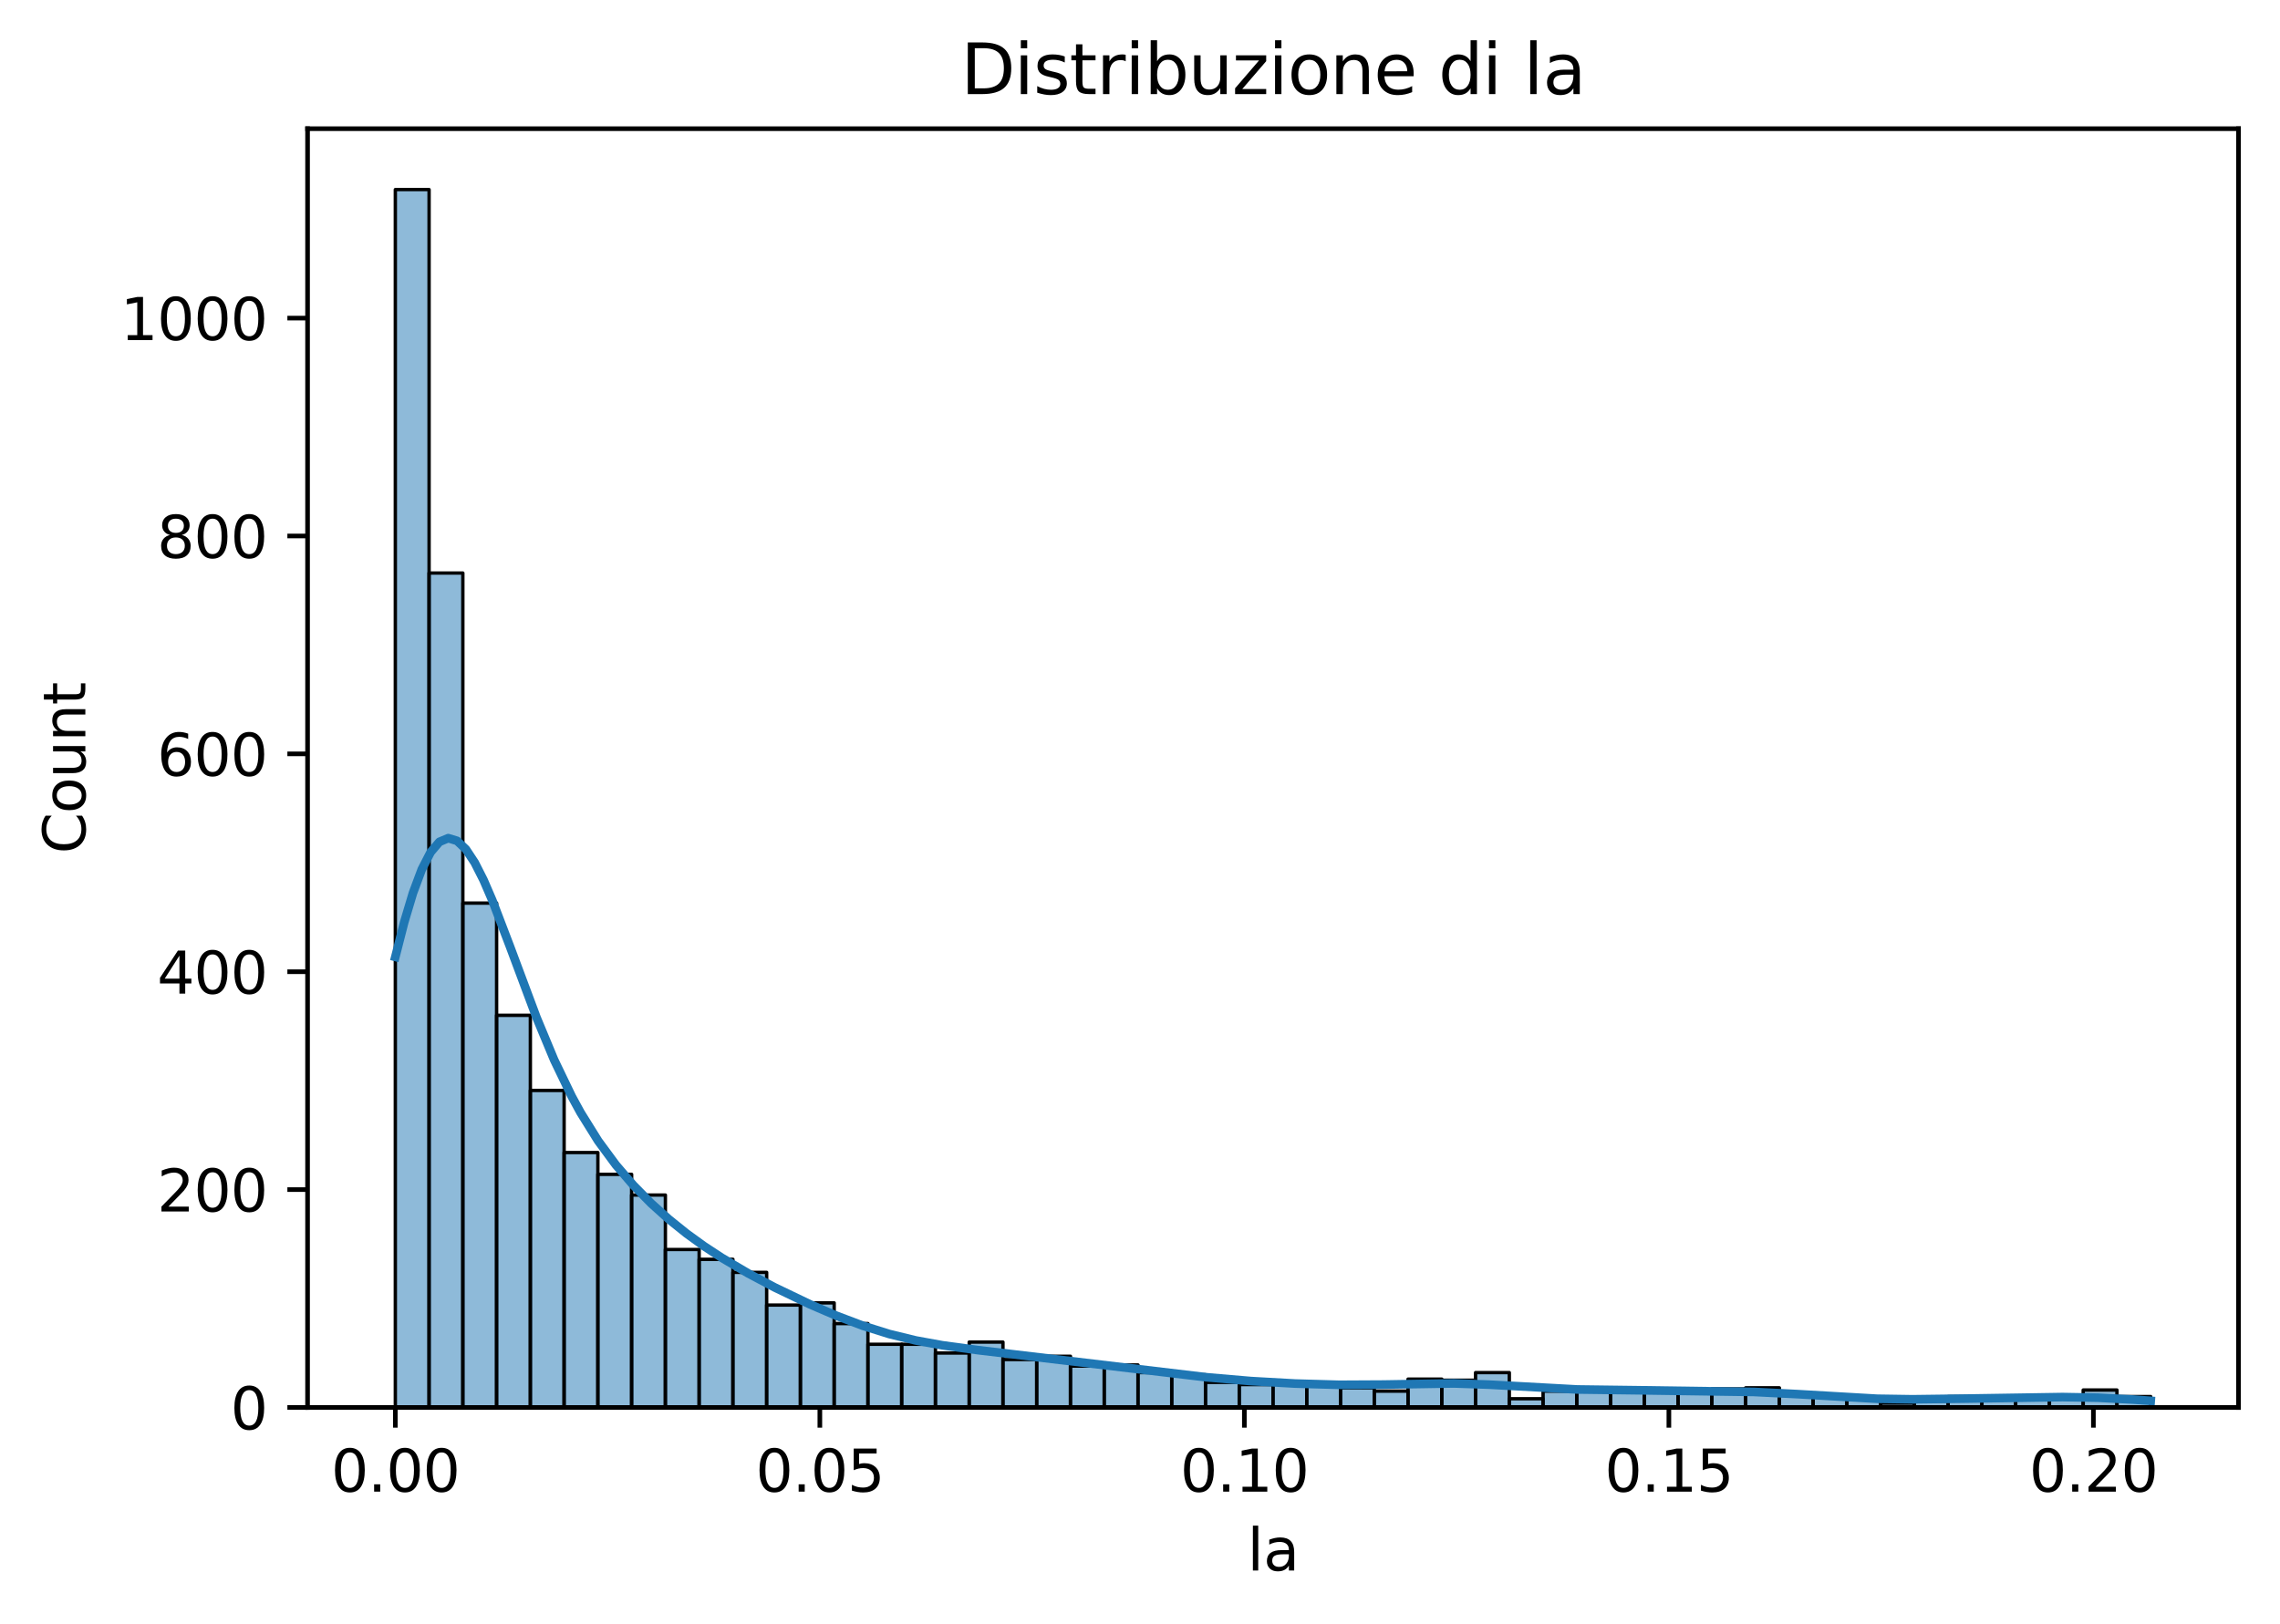 <?xml version="1.0" encoding="utf-8" standalone="no"?>
<!DOCTYPE svg PUBLIC "-//W3C//DTD SVG 1.1//EN"
  "http://www.w3.org/Graphics/SVG/1.1/DTD/svg11.dtd">
<svg xmlns:xlink="http://www.w3.org/1999/xlink" width="395.328pt" height="281.634pt" viewBox="0 0 395.328 281.634" xmlns="http://www.w3.org/2000/svg" version="1.1">
 <defs>
  <style type="text/css">*{stroke-linejoin: round; stroke-linecap: butt}</style>
 </defs>
 <g id="figure_1">
  <g id="patch_1">
   <path d="M 0 281.634 
L 395.328 281.634 
L 395.328 0 
L 0 0 
z
" style="fill: #ffffff"/>
  </g>
  <g id="axes_1">
   <g id="patch_2">
    <path d="M 53.328 244.078 
L 388.128 244.078 
L 388.128 22.318 
L 53.328 22.318 
z
" style="fill: #ffffff"/>
   </g>
   <g id="patch_3">
    <path d="M 68.546 244.078 
L 74.399 244.078 
L 74.399 32.878 
L 68.546 32.878 
z
" clip-path="url(#p2a07cf47b1)" style="fill: #1f77b4; fill-opacity: 0.5; stroke: #000000; stroke-width: 0.585; stroke-linejoin: miter"/>
   </g>
   <g id="patch_4">
    <path d="M 74.399 244.078 
L 80.253 244.078 
L 80.253 99.374 
L 74.399 99.374 
z
" clip-path="url(#p2a07cf47b1)" style="fill: #1f77b4; fill-opacity: 0.5; stroke: #000000; stroke-width: 0.585; stroke-linejoin: miter"/>
   </g>
   <g id="patch_5">
    <path d="M 80.253 244.078 
L 86.106 244.078 
L 86.106 156.613 
L 80.253 156.613 
z
" clip-path="url(#p2a07cf47b1)" style="fill: #1f77b4; fill-opacity: 0.5; stroke: #000000; stroke-width: 0.585; stroke-linejoin: miter"/>
   </g>
   <g id="patch_6">
    <path d="M 86.106 244.078 
L 91.959 244.078 
L 91.959 176.071 
L 86.106 176.071 
z
" clip-path="url(#p2a07cf47b1)" style="fill: #1f77b4; fill-opacity: 0.5; stroke: #000000; stroke-width: 0.585; stroke-linejoin: miter"/>
   </g>
   <g id="patch_7">
    <path d="M 91.959 244.078 
L 97.812 244.078 
L 97.812 189.106 
L 91.959 189.106 
z
" clip-path="url(#p2a07cf47b1)" style="fill: #1f77b4; fill-opacity: 0.5; stroke: #000000; stroke-width: 0.585; stroke-linejoin: miter"/>
   </g>
   <g id="patch_8">
    <path d="M 97.812 244.078 
L 103.665 244.078 
L 103.665 199.873 
L 97.812 199.873 
z
" clip-path="url(#p2a07cf47b1)" style="fill: #1f77b4; fill-opacity: 0.5; stroke: #000000; stroke-width: 0.585; stroke-linejoin: miter"/>
   </g>
   <g id="patch_9">
    <path d="M 103.665 244.078 
L 109.518 244.078 
L 109.518 203.652 
L 103.665 203.652 
z
" clip-path="url(#p2a07cf47b1)" style="fill: #1f77b4; fill-opacity: 0.5; stroke: #000000; stroke-width: 0.585; stroke-linejoin: miter"/>
   </g>
   <g id="patch_10">
    <path d="M 109.518 244.078 
L 115.371 244.078 
L 115.371 207.241 
L 109.518 207.241 
z
" clip-path="url(#p2a07cf47b1)" style="fill: #1f77b4; fill-opacity: 0.5; stroke: #000000; stroke-width: 0.585; stroke-linejoin: miter"/>
   </g>
   <g id="patch_11">
    <path d="M 115.371 244.078 
L 121.225 244.078 
L 121.225 216.686 
L 115.371 216.686 
z
" clip-path="url(#p2a07cf47b1)" style="fill: #1f77b4; fill-opacity: 0.5; stroke: #000000; stroke-width: 0.585; stroke-linejoin: miter"/>
   </g>
   <g id="patch_12">
    <path d="M 121.225 244.078 
L 127.078 244.078 
L 127.078 218.387 
L 121.225 218.387 
z
" clip-path="url(#p2a07cf47b1)" style="fill: #1f77b4; fill-opacity: 0.5; stroke: #000000; stroke-width: 0.585; stroke-linejoin: miter"/>
   </g>
   <g id="patch_13">
    <path d="M 127.078 244.078 
L 132.931 244.078 
L 132.931 220.653 
L 127.078 220.653 
z
" clip-path="url(#p2a07cf47b1)" style="fill: #1f77b4; fill-opacity: 0.5; stroke: #000000; stroke-width: 0.585; stroke-linejoin: miter"/>
   </g>
   <g id="patch_14">
    <path d="M 132.931 244.078 
L 138.784 244.078 
L 138.784 226.321 
L 132.931 226.321 
z
" clip-path="url(#p2a07cf47b1)" style="fill: #1f77b4; fill-opacity: 0.5; stroke: #000000; stroke-width: 0.585; stroke-linejoin: miter"/>
   </g>
   <g id="patch_15">
    <path d="M 138.784 244.078 
L 144.637 244.078 
L 144.637 225.943 
L 138.784 225.943 
z
" clip-path="url(#p2a07cf47b1)" style="fill: #1f77b4; fill-opacity: 0.5; stroke: #000000; stroke-width: 0.585; stroke-linejoin: miter"/>
   </g>
   <g id="patch_16">
    <path d="M 144.637 244.078 
L 150.49 244.078 
L 150.49 229.532 
L 144.637 229.532 
z
" clip-path="url(#p2a07cf47b1)" style="fill: #1f77b4; fill-opacity: 0.5; stroke: #000000; stroke-width: 0.585; stroke-linejoin: miter"/>
   </g>
   <g id="patch_17">
    <path d="M 150.49 244.078 
L 156.344 244.078 
L 156.344 233.121 
L 150.49 233.121 
z
" clip-path="url(#p2a07cf47b1)" style="fill: #1f77b4; fill-opacity: 0.5; stroke: #000000; stroke-width: 0.585; stroke-linejoin: miter"/>
   </g>
   <g id="patch_18">
    <path d="M 156.344 244.078 
L 162.197 244.078 
L 162.197 233.121 
L 156.344 233.121 
z
" clip-path="url(#p2a07cf47b1)" style="fill: #1f77b4; fill-opacity: 0.5; stroke: #000000; stroke-width: 0.585; stroke-linejoin: miter"/>
   </g>
   <g id="patch_19">
    <path d="M 162.197 244.078 
L 168.05 244.078 
L 168.05 234.633 
L 162.197 234.633 
z
" clip-path="url(#p2a07cf47b1)" style="fill: #1f77b4; fill-opacity: 0.5; stroke: #000000; stroke-width: 0.585; stroke-linejoin: miter"/>
   </g>
   <g id="patch_20">
    <path d="M 168.05 244.078 
L 173.903 244.078 
L 173.903 232.744 
L 168.05 232.744 
z
" clip-path="url(#p2a07cf47b1)" style="fill: #1f77b4; fill-opacity: 0.5; stroke: #000000; stroke-width: 0.585; stroke-linejoin: miter"/>
   </g>
   <g id="patch_21">
    <path d="M 173.903 244.078 
L 179.756 244.078 
L 179.756 235.766 
L 173.903 235.766 
z
" clip-path="url(#p2a07cf47b1)" style="fill: #1f77b4; fill-opacity: 0.5; stroke: #000000; stroke-width: 0.585; stroke-linejoin: miter"/>
   </g>
   <g id="patch_22">
    <path d="M 179.756 244.078 
L 185.609 244.078 
L 185.609 235.199 
L 179.756 235.199 
z
" clip-path="url(#p2a07cf47b1)" style="fill: #1f77b4; fill-opacity: 0.5; stroke: #000000; stroke-width: 0.585; stroke-linejoin: miter"/>
   </g>
   <g id="patch_23">
    <path d="M 185.609 244.078 
L 191.462 244.078 
L 191.462 236.9 
L 185.609 236.9 
z
" clip-path="url(#p2a07cf47b1)" style="fill: #1f77b4; fill-opacity: 0.5; stroke: #000000; stroke-width: 0.585; stroke-linejoin: miter"/>
   </g>
   <g id="patch_24">
    <path d="M 191.462 244.078 
L 197.316 244.078 
L 197.316 236.711 
L 191.462 236.711 
z
" clip-path="url(#p2a07cf47b1)" style="fill: #1f77b4; fill-opacity: 0.5; stroke: #000000; stroke-width: 0.585; stroke-linejoin: miter"/>
   </g>
   <g id="patch_25">
    <path d="M 197.316 244.078 
L 203.169 244.078 
L 203.169 238.033 
L 197.316 238.033 
z
" clip-path="url(#p2a07cf47b1)" style="fill: #1f77b4; fill-opacity: 0.5; stroke: #000000; stroke-width: 0.585; stroke-linejoin: miter"/>
   </g>
   <g id="patch_26">
    <path d="M 203.169 244.078 
L 209.022 244.078 
L 209.022 238.411 
L 203.169 238.411 
z
" clip-path="url(#p2a07cf47b1)" style="fill: #1f77b4; fill-opacity: 0.5; stroke: #000000; stroke-width: 0.585; stroke-linejoin: miter"/>
   </g>
   <g id="patch_27">
    <path d="M 209.022 244.078 
L 214.875 244.078 
L 214.875 239.733 
L 209.022 239.733 
z
" clip-path="url(#p2a07cf47b1)" style="fill: #1f77b4; fill-opacity: 0.5; stroke: #000000; stroke-width: 0.585; stroke-linejoin: miter"/>
   </g>
   <g id="patch_28">
    <path d="M 214.875 244.078 
L 220.728 244.078 
L 220.728 240.111 
L 214.875 240.111 
z
" clip-path="url(#p2a07cf47b1)" style="fill: #1f77b4; fill-opacity: 0.5; stroke: #000000; stroke-width: 0.585; stroke-linejoin: miter"/>
   </g>
   <g id="patch_29">
    <path d="M 220.728 244.078 
L 226.581 244.078 
L 226.581 239.922 
L 220.728 239.922 
z
" clip-path="url(#p2a07cf47b1)" style="fill: #1f77b4; fill-opacity: 0.5; stroke: #000000; stroke-width: 0.585; stroke-linejoin: miter"/>
   </g>
   <g id="patch_30">
    <path d="M 226.581 244.078 
L 232.434 244.078 
L 232.434 239.733 
L 226.581 239.733 
z
" clip-path="url(#p2a07cf47b1)" style="fill: #1f77b4; fill-opacity: 0.5; stroke: #000000; stroke-width: 0.585; stroke-linejoin: miter"/>
   </g>
   <g id="patch_31">
    <path d="M 232.434 244.078 
L 238.288 244.078 
L 238.288 240.678 
L 232.434 240.678 
z
" clip-path="url(#p2a07cf47b1)" style="fill: #1f77b4; fill-opacity: 0.5; stroke: #000000; stroke-width: 0.585; stroke-linejoin: miter"/>
   </g>
   <g id="patch_32">
    <path d="M 238.288 244.078 
L 244.141 244.078 
L 244.141 241.244 
L 238.288 241.244 
z
" clip-path="url(#p2a07cf47b1)" style="fill: #1f77b4; fill-opacity: 0.5; stroke: #000000; stroke-width: 0.585; stroke-linejoin: miter"/>
   </g>
   <g id="patch_33">
    <path d="M 244.141 244.078 
L 249.994 244.078 
L 249.994 239.166 
L 244.141 239.166 
z
" clip-path="url(#p2a07cf47b1)" style="fill: #1f77b4; fill-opacity: 0.5; stroke: #000000; stroke-width: 0.585; stroke-linejoin: miter"/>
   </g>
   <g id="patch_34">
    <path d="M 249.994 244.078 
L 255.847 244.078 
L 255.847 239.355 
L 249.994 239.355 
z
" clip-path="url(#p2a07cf47b1)" style="fill: #1f77b4; fill-opacity: 0.5; stroke: #000000; stroke-width: 0.585; stroke-linejoin: miter"/>
   </g>
   <g id="patch_35">
    <path d="M 255.847 244.078 
L 261.7 244.078 
L 261.7 238.033 
L 255.847 238.033 
z
" clip-path="url(#p2a07cf47b1)" style="fill: #1f77b4; fill-opacity: 0.5; stroke: #000000; stroke-width: 0.585; stroke-linejoin: miter"/>
   </g>
   <g id="patch_36">
    <path d="M 261.7 244.078 
L 267.553 244.078 
L 267.553 242.567 
L 261.7 242.567 
z
" clip-path="url(#p2a07cf47b1)" style="fill: #1f77b4; fill-opacity: 0.5; stroke: #000000; stroke-width: 0.585; stroke-linejoin: miter"/>
   </g>
   <g id="patch_37">
    <path d="M 267.553 244.078 
L 273.406 244.078 
L 273.406 241.244 
L 267.553 241.244 
z
" clip-path="url(#p2a07cf47b1)" style="fill: #1f77b4; fill-opacity: 0.5; stroke: #000000; stroke-width: 0.585; stroke-linejoin: miter"/>
   </g>
   <g id="patch_38">
    <path d="M 273.406 244.078 
L 279.26 244.078 
L 279.26 241.244 
L 273.406 241.244 
z
" clip-path="url(#p2a07cf47b1)" style="fill: #1f77b4; fill-opacity: 0.5; stroke: #000000; stroke-width: 0.585; stroke-linejoin: miter"/>
   </g>
   <g id="patch_39">
    <path d="M 279.26 244.078 
L 285.113 244.078 
L 285.113 240.678 
L 279.26 240.678 
z
" clip-path="url(#p2a07cf47b1)" style="fill: #1f77b4; fill-opacity: 0.5; stroke: #000000; stroke-width: 0.585; stroke-linejoin: miter"/>
   </g>
   <g id="patch_40">
    <path d="M 285.113 244.078 
L 290.966 244.078 
L 290.966 241.244 
L 285.113 241.244 
z
" clip-path="url(#p2a07cf47b1)" style="fill: #1f77b4; fill-opacity: 0.5; stroke: #000000; stroke-width: 0.585; stroke-linejoin: miter"/>
   </g>
   <g id="patch_41">
    <path d="M 290.966 244.078 
L 296.819 244.078 
L 296.819 241.433 
L 290.966 241.433 
z
" clip-path="url(#p2a07cf47b1)" style="fill: #1f77b4; fill-opacity: 0.5; stroke: #000000; stroke-width: 0.585; stroke-linejoin: miter"/>
   </g>
   <g id="patch_42">
    <path d="M 296.819 244.078 
L 302.672 244.078 
L 302.672 240.867 
L 296.819 240.867 
z
" clip-path="url(#p2a07cf47b1)" style="fill: #1f77b4; fill-opacity: 0.5; stroke: #000000; stroke-width: 0.585; stroke-linejoin: miter"/>
   </g>
   <g id="patch_43">
    <path d="M 302.672 244.078 
L 308.525 244.078 
L 308.525 240.678 
L 302.672 240.678 
z
" clip-path="url(#p2a07cf47b1)" style="fill: #1f77b4; fill-opacity: 0.5; stroke: #000000; stroke-width: 0.585; stroke-linejoin: miter"/>
   </g>
   <g id="patch_44">
    <path d="M 308.525 244.078 
L 314.378 244.078 
L 314.378 242 
L 308.525 242 
z
" clip-path="url(#p2a07cf47b1)" style="fill: #1f77b4; fill-opacity: 0.5; stroke: #000000; stroke-width: 0.585; stroke-linejoin: miter"/>
   </g>
   <g id="patch_45">
    <path d="M 314.378 244.078 
L 320.232 244.078 
L 320.232 242.189 
L 314.378 242.189 
z
" clip-path="url(#p2a07cf47b1)" style="fill: #1f77b4; fill-opacity: 0.5; stroke: #000000; stroke-width: 0.585; stroke-linejoin: miter"/>
   </g>
   <g id="patch_46">
    <path d="M 320.232 244.078 
L 326.085 244.078 
L 326.085 242.756 
L 320.232 242.756 
z
" clip-path="url(#p2a07cf47b1)" style="fill: #1f77b4; fill-opacity: 0.5; stroke: #000000; stroke-width: 0.585; stroke-linejoin: miter"/>
   </g>
   <g id="patch_47">
    <path d="M 326.085 244.078 
L 331.938 244.078 
L 331.938 243.322 
L 326.085 243.322 
z
" clip-path="url(#p2a07cf47b1)" style="fill: #1f77b4; fill-opacity: 0.5; stroke: #000000; stroke-width: 0.585; stroke-linejoin: miter"/>
   </g>
   <g id="patch_48">
    <path d="M 331.938 244.078 
L 337.791 244.078 
L 337.791 242.945 
L 331.938 242.945 
z
" clip-path="url(#p2a07cf47b1)" style="fill: #1f77b4; fill-opacity: 0.5; stroke: #000000; stroke-width: 0.585; stroke-linejoin: miter"/>
   </g>
   <g id="patch_49">
    <path d="M 337.791 244.078 
L 343.644 244.078 
L 343.644 242.189 
L 337.791 242.189 
z
" clip-path="url(#p2a07cf47b1)" style="fill: #1f77b4; fill-opacity: 0.5; stroke: #000000; stroke-width: 0.585; stroke-linejoin: miter"/>
   </g>
   <g id="patch_50">
    <path d="M 343.644 244.078 
L 349.497 244.078 
L 349.497 242.189 
L 343.644 242.189 
z
" clip-path="url(#p2a07cf47b1)" style="fill: #1f77b4; fill-opacity: 0.5; stroke: #000000; stroke-width: 0.585; stroke-linejoin: miter"/>
   </g>
   <g id="patch_51">
    <path d="M 349.497 244.078 
L 355.351 244.078 
L 355.351 242.756 
L 349.497 242.756 
z
" clip-path="url(#p2a07cf47b1)" style="fill: #1f77b4; fill-opacity: 0.5; stroke: #000000; stroke-width: 0.585; stroke-linejoin: miter"/>
   </g>
   <g id="patch_52">
    <path d="M 355.351 244.078 
L 361.204 244.078 
L 361.204 242 
L 355.351 242 
z
" clip-path="url(#p2a07cf47b1)" style="fill: #1f77b4; fill-opacity: 0.5; stroke: #000000; stroke-width: 0.585; stroke-linejoin: miter"/>
   </g>
   <g id="patch_53">
    <path d="M 361.204 244.078 
L 367.057 244.078 
L 367.057 241.056 
L 361.204 241.056 
z
" clip-path="url(#p2a07cf47b1)" style="fill: #1f77b4; fill-opacity: 0.5; stroke: #000000; stroke-width: 0.585; stroke-linejoin: miter"/>
   </g>
   <g id="patch_54">
    <path d="M 367.057 244.078 
L 372.91 244.078 
L 372.91 242.189 
L 367.057 242.189 
z
" clip-path="url(#p2a07cf47b1)" style="fill: #1f77b4; fill-opacity: 0.5; stroke: #000000; stroke-width: 0.585; stroke-linejoin: miter"/>
   </g>
   <g id="matplotlib.axis_1">
    <g id="xtick_1">
     <g id="line2d_1">
      <defs>
       <path id="m068f1e515c" d="M 0 0 
L 0 3.5 
" style="stroke: #000000; stroke-width: 0.8"/>
      </defs>
      <g>
       <use xlink:href="#m068f1e515c" x="68.546" y="244.078" style="stroke: #000000; stroke-width: 0.8"/>
      </g>
     </g>
     <g id="text_1">
      <!-- 0.00 -->
      <g transform="translate(57.413 258.677) scale(0.1 -0.1)">
       <defs>
        <path id="DejaVuSans-30" d="M 2034 4250 
Q 1547 4250 1301 3770 
Q 1056 3291 1056 2328 
Q 1056 1369 1301 889 
Q 1547 409 2034 409 
Q 2525 409 2770 889 
Q 3016 1369 3016 2328 
Q 3016 3291 2770 3770 
Q 2525 4250 2034 4250 
z
M 2034 4750 
Q 2819 4750 3233 4129 
Q 3647 3509 3647 2328 
Q 3647 1150 3233 529 
Q 2819 -91 2034 -91 
Q 1250 -91 836 529 
Q 422 1150 422 2328 
Q 422 3509 836 4129 
Q 1250 4750 2034 4750 
z
" transform="scale(0.016)"/>
        <path id="DejaVuSans-2e" d="M 684 794 
L 1344 794 
L 1344 0 
L 684 0 
L 684 794 
z
" transform="scale(0.016)"/>
       </defs>
       <use xlink:href="#DejaVuSans-30"/>
       <use xlink:href="#DejaVuSans-2e" transform="translate(63.623 0)"/>
       <use xlink:href="#DejaVuSans-30" transform="translate(95.41 0)"/>
       <use xlink:href="#DejaVuSans-30" transform="translate(159.033 0)"/>
      </g>
     </g>
    </g>
    <g id="xtick_2">
     <g id="line2d_2">
      <g>
       <use xlink:href="#m068f1e515c" x="142.153" y="244.078" style="stroke: #000000; stroke-width: 0.8"/>
      </g>
     </g>
     <g id="text_2">
      <!-- 0.05 -->
      <g transform="translate(131.02 258.677) scale(0.1 -0.1)">
       <defs>
        <path id="DejaVuSans-35" d="M 691 4666 
L 3169 4666 
L 3169 4134 
L 1269 4134 
L 1269 2991 
Q 1406 3038 1543 3061 
Q 1681 3084 1819 3084 
Q 2600 3084 3056 2656 
Q 3513 2228 3513 1497 
Q 3513 744 3044 326 
Q 2575 -91 1722 -91 
Q 1428 -91 1123 -41 
Q 819 9 494 109 
L 494 744 
Q 775 591 1075 516 
Q 1375 441 1709 441 
Q 2250 441 2565 725 
Q 2881 1009 2881 1497 
Q 2881 1984 2565 2268 
Q 2250 2553 1709 2553 
Q 1456 2553 1204 2497 
Q 953 2441 691 2322 
L 691 4666 
z
" transform="scale(0.016)"/>
       </defs>
       <use xlink:href="#DejaVuSans-30"/>
       <use xlink:href="#DejaVuSans-2e" transform="translate(63.623 0)"/>
       <use xlink:href="#DejaVuSans-30" transform="translate(95.41 0)"/>
       <use xlink:href="#DejaVuSans-35" transform="translate(159.033 0)"/>
      </g>
     </g>
    </g>
    <g id="xtick_3">
     <g id="line2d_3">
      <g>
       <use xlink:href="#m068f1e515c" x="215.759" y="244.078" style="stroke: #000000; stroke-width: 0.8"/>
      </g>
     </g>
     <g id="text_3">
      <!-- 0.10 -->
      <g transform="translate(204.626 258.677) scale(0.1 -0.1)">
       <defs>
        <path id="DejaVuSans-31" d="M 794 531 
L 1825 531 
L 1825 4091 
L 703 3866 
L 703 4441 
L 1819 4666 
L 2450 4666 
L 2450 531 
L 3481 531 
L 3481 0 
L 794 0 
L 794 531 
z
" transform="scale(0.016)"/>
       </defs>
       <use xlink:href="#DejaVuSans-30"/>
       <use xlink:href="#DejaVuSans-2e" transform="translate(63.623 0)"/>
       <use xlink:href="#DejaVuSans-31" transform="translate(95.41 0)"/>
       <use xlink:href="#DejaVuSans-30" transform="translate(159.033 0)"/>
      </g>
     </g>
    </g>
    <g id="xtick_4">
     <g id="line2d_4">
      <g>
       <use xlink:href="#m068f1e515c" x="289.365" y="244.078" style="stroke: #000000; stroke-width: 0.8"/>
      </g>
     </g>
     <g id="text_4">
      <!-- 0.15 -->
      <g transform="translate(278.232 258.677) scale(0.1 -0.1)">
       <use xlink:href="#DejaVuSans-30"/>
       <use xlink:href="#DejaVuSans-2e" transform="translate(63.623 0)"/>
       <use xlink:href="#DejaVuSans-31" transform="translate(95.41 0)"/>
       <use xlink:href="#DejaVuSans-35" transform="translate(159.033 0)"/>
      </g>
     </g>
    </g>
    <g id="xtick_5">
     <g id="line2d_5">
      <g>
       <use xlink:href="#m068f1e515c" x="362.972" y="244.078" style="stroke: #000000; stroke-width: 0.8"/>
      </g>
     </g>
     <g id="text_5">
      <!-- 0.20 -->
      <g transform="translate(351.839 258.677) scale(0.1 -0.1)">
       <defs>
        <path id="DejaVuSans-32" d="M 1228 531 
L 3431 531 
L 3431 0 
L 469 0 
L 469 531 
Q 828 903 1448 1529 
Q 2069 2156 2228 2338 
Q 2531 2678 2651 2914 
Q 2772 3150 2772 3378 
Q 2772 3750 2511 3984 
Q 2250 4219 1831 4219 
Q 1534 4219 1204 4116 
Q 875 4013 500 3803 
L 500 4441 
Q 881 4594 1212 4672 
Q 1544 4750 1819 4750 
Q 2544 4750 2975 4387 
Q 3406 4025 3406 3419 
Q 3406 3131 3298 2873 
Q 3191 2616 2906 2266 
Q 2828 2175 2409 1742 
Q 1991 1309 1228 531 
z
" transform="scale(0.016)"/>
       </defs>
       <use xlink:href="#DejaVuSans-30"/>
       <use xlink:href="#DejaVuSans-2e" transform="translate(63.623 0)"/>
       <use xlink:href="#DejaVuSans-32" transform="translate(95.41 0)"/>
       <use xlink:href="#DejaVuSans-30" transform="translate(159.033 0)"/>
      </g>
     </g>
    </g>
    <g id="text_6">
     <!-- la -->
     <g transform="translate(216.275 272.355) scale(0.1 -0.1)">
      <defs>
       <path id="DejaVuSans-6c" d="M 603 4863 
L 1178 4863 
L 1178 0 
L 603 0 
L 603 4863 
z
" transform="scale(0.016)"/>
       <path id="DejaVuSans-61" d="M 2194 1759 
Q 1497 1759 1228 1600 
Q 959 1441 959 1056 
Q 959 750 1161 570 
Q 1363 391 1709 391 
Q 2188 391 2477 730 
Q 2766 1069 2766 1631 
L 2766 1759 
L 2194 1759 
z
M 3341 1997 
L 3341 0 
L 2766 0 
L 2766 531 
Q 2569 213 2275 61 
Q 1981 -91 1556 -91 
Q 1019 -91 701 211 
Q 384 513 384 1019 
Q 384 1609 779 1909 
Q 1175 2209 1959 2209 
L 2766 2209 
L 2766 2266 
Q 2766 2663 2505 2880 
Q 2244 3097 1772 3097 
Q 1472 3097 1187 3025 
Q 903 2953 641 2809 
L 641 3341 
Q 956 3463 1253 3523 
Q 1550 3584 1831 3584 
Q 2591 3584 2966 3190 
Q 3341 2797 3341 1997 
z
" transform="scale(0.016)"/>
      </defs>
      <use xlink:href="#DejaVuSans-6c"/>
      <use xlink:href="#DejaVuSans-61" transform="translate(27.783 0)"/>
     </g>
    </g>
   </g>
   <g id="matplotlib.axis_2">
    <g id="ytick_1">
     <g id="line2d_6">
      <defs>
       <path id="m6c1d79acd0" d="M 0 0 
L -3.5 0 
" style="stroke: #000000; stroke-width: 0.8"/>
      </defs>
      <g>
       <use xlink:href="#m6c1d79acd0" x="53.328" y="244.078" style="stroke: #000000; stroke-width: 0.8"/>
      </g>
     </g>
     <g id="text_7">
      <!-- 0 -->
      <g transform="translate(39.966 247.877) scale(0.1 -0.1)">
       <use xlink:href="#DejaVuSans-30"/>
      </g>
     </g>
    </g>
    <g id="ytick_2">
     <g id="line2d_7">
      <g>
       <use xlink:href="#m6c1d79acd0" x="53.328" y="206.296" style="stroke: #000000; stroke-width: 0.8"/>
      </g>
     </g>
     <g id="text_8">
      <!-- 200 -->
      <g transform="translate(27.241 210.096) scale(0.1 -0.1)">
       <use xlink:href="#DejaVuSans-32"/>
       <use xlink:href="#DejaVuSans-30" transform="translate(63.623 0)"/>
       <use xlink:href="#DejaVuSans-30" transform="translate(127.246 0)"/>
      </g>
     </g>
    </g>
    <g id="ytick_3">
     <g id="line2d_8">
      <g>
       <use xlink:href="#m6c1d79acd0" x="53.328" y="168.515" style="stroke: #000000; stroke-width: 0.8"/>
      </g>
     </g>
     <g id="text_9">
      <!-- 400 -->
      <g transform="translate(27.241 172.314) scale(0.1 -0.1)">
       <defs>
        <path id="DejaVuSans-34" d="M 2419 4116 
L 825 1625 
L 2419 1625 
L 2419 4116 
z
M 2253 4666 
L 3047 4666 
L 3047 1625 
L 3713 1625 
L 3713 1100 
L 3047 1100 
L 3047 0 
L 2419 0 
L 2419 1100 
L 313 1100 
L 313 1709 
L 2253 4666 
z
" transform="scale(0.016)"/>
       </defs>
       <use xlink:href="#DejaVuSans-34"/>
       <use xlink:href="#DejaVuSans-30" transform="translate(63.623 0)"/>
       <use xlink:href="#DejaVuSans-30" transform="translate(127.246 0)"/>
      </g>
     </g>
    </g>
    <g id="ytick_4">
     <g id="line2d_9">
      <g>
       <use xlink:href="#m6c1d79acd0" x="53.328" y="130.733" style="stroke: #000000; stroke-width: 0.8"/>
      </g>
     </g>
     <g id="text_10">
      <!-- 600 -->
      <g transform="translate(27.241 134.532) scale(0.1 -0.1)">
       <defs>
        <path id="DejaVuSans-36" d="M 2113 2584 
Q 1688 2584 1439 2293 
Q 1191 2003 1191 1497 
Q 1191 994 1439 701 
Q 1688 409 2113 409 
Q 2538 409 2786 701 
Q 3034 994 3034 1497 
Q 3034 2003 2786 2293 
Q 2538 2584 2113 2584 
z
M 3366 4563 
L 3366 3988 
Q 3128 4100 2886 4159 
Q 2644 4219 2406 4219 
Q 1781 4219 1451 3797 
Q 1122 3375 1075 2522 
Q 1259 2794 1537 2939 
Q 1816 3084 2150 3084 
Q 2853 3084 3261 2657 
Q 3669 2231 3669 1497 
Q 3669 778 3244 343 
Q 2819 -91 2113 -91 
Q 1303 -91 875 529 
Q 447 1150 447 2328 
Q 447 3434 972 4092 
Q 1497 4750 2381 4750 
Q 2619 4750 2861 4703 
Q 3103 4656 3366 4563 
z
" transform="scale(0.016)"/>
       </defs>
       <use xlink:href="#DejaVuSans-36"/>
       <use xlink:href="#DejaVuSans-30" transform="translate(63.623 0)"/>
       <use xlink:href="#DejaVuSans-30" transform="translate(127.246 0)"/>
      </g>
     </g>
    </g>
    <g id="ytick_5">
     <g id="line2d_10">
      <g>
       <use xlink:href="#m6c1d79acd0" x="53.328" y="92.951" style="stroke: #000000; stroke-width: 0.8"/>
      </g>
     </g>
     <g id="text_11">
      <!-- 800 -->
      <g transform="translate(27.241 96.75) scale(0.1 -0.1)">
       <defs>
        <path id="DejaVuSans-38" d="M 2034 2216 
Q 1584 2216 1326 1975 
Q 1069 1734 1069 1313 
Q 1069 891 1326 650 
Q 1584 409 2034 409 
Q 2484 409 2743 651 
Q 3003 894 3003 1313 
Q 3003 1734 2745 1975 
Q 2488 2216 2034 2216 
z
M 1403 2484 
Q 997 2584 770 2862 
Q 544 3141 544 3541 
Q 544 4100 942 4425 
Q 1341 4750 2034 4750 
Q 2731 4750 3128 4425 
Q 3525 4100 3525 3541 
Q 3525 3141 3298 2862 
Q 3072 2584 2669 2484 
Q 3125 2378 3379 2068 
Q 3634 1759 3634 1313 
Q 3634 634 3220 271 
Q 2806 -91 2034 -91 
Q 1263 -91 848 271 
Q 434 634 434 1313 
Q 434 1759 690 2068 
Q 947 2378 1403 2484 
z
M 1172 3481 
Q 1172 3119 1398 2916 
Q 1625 2713 2034 2713 
Q 2441 2713 2670 2916 
Q 2900 3119 2900 3481 
Q 2900 3844 2670 4047 
Q 2441 4250 2034 4250 
Q 1625 4250 1398 4047 
Q 1172 3844 1172 3481 
z
" transform="scale(0.016)"/>
       </defs>
       <use xlink:href="#DejaVuSans-38"/>
       <use xlink:href="#DejaVuSans-30" transform="translate(63.623 0)"/>
       <use xlink:href="#DejaVuSans-30" transform="translate(127.246 0)"/>
      </g>
     </g>
    </g>
    <g id="ytick_6">
     <g id="line2d_11">
      <g>
       <use xlink:href="#m6c1d79acd0" x="53.328" y="55.169" style="stroke: #000000; stroke-width: 0.8"/>
      </g>
     </g>
     <g id="text_12">
      <!-- 1000 -->
      <g transform="translate(20.878 58.969) scale(0.1 -0.1)">
       <use xlink:href="#DejaVuSans-31"/>
       <use xlink:href="#DejaVuSans-30" transform="translate(63.623 0)"/>
       <use xlink:href="#DejaVuSans-30" transform="translate(127.246 0)"/>
       <use xlink:href="#DejaVuSans-30" transform="translate(190.869 0)"/>
      </g>
     </g>
    </g>
    <g id="text_13">
     <!-- Count -->
     <g transform="translate(14.798 148.047) rotate(-90) scale(0.1 -0.1)">
      <defs>
       <path id="DejaVuSans-43" d="M 4122 4306 
L 4122 3641 
Q 3803 3938 3442 4084 
Q 3081 4231 2675 4231 
Q 1875 4231 1450 3742 
Q 1025 3253 1025 2328 
Q 1025 1406 1450 917 
Q 1875 428 2675 428 
Q 3081 428 3442 575 
Q 3803 722 4122 1019 
L 4122 359 
Q 3791 134 3420 21 
Q 3050 -91 2638 -91 
Q 1578 -91 968 557 
Q 359 1206 359 2328 
Q 359 3453 968 4101 
Q 1578 4750 2638 4750 
Q 3056 4750 3426 4639 
Q 3797 4528 4122 4306 
z
" transform="scale(0.016)"/>
       <path id="DejaVuSans-6f" d="M 1959 3097 
Q 1497 3097 1228 2736 
Q 959 2375 959 1747 
Q 959 1119 1226 758 
Q 1494 397 1959 397 
Q 2419 397 2687 759 
Q 2956 1122 2956 1747 
Q 2956 2369 2687 2733 
Q 2419 3097 1959 3097 
z
M 1959 3584 
Q 2709 3584 3137 3096 
Q 3566 2609 3566 1747 
Q 3566 888 3137 398 
Q 2709 -91 1959 -91 
Q 1206 -91 779 398 
Q 353 888 353 1747 
Q 353 2609 779 3096 
Q 1206 3584 1959 3584 
z
" transform="scale(0.016)"/>
       <path id="DejaVuSans-75" d="M 544 1381 
L 544 3500 
L 1119 3500 
L 1119 1403 
Q 1119 906 1312 657 
Q 1506 409 1894 409 
Q 2359 409 2629 706 
Q 2900 1003 2900 1516 
L 2900 3500 
L 3475 3500 
L 3475 0 
L 2900 0 
L 2900 538 
Q 2691 219 2414 64 
Q 2138 -91 1772 -91 
Q 1169 -91 856 284 
Q 544 659 544 1381 
z
M 1991 3584 
L 1991 3584 
z
" transform="scale(0.016)"/>
       <path id="DejaVuSans-6e" d="M 3513 2113 
L 3513 0 
L 2938 0 
L 2938 2094 
Q 2938 2591 2744 2837 
Q 2550 3084 2163 3084 
Q 1697 3084 1428 2787 
Q 1159 2491 1159 1978 
L 1159 0 
L 581 0 
L 581 3500 
L 1159 3500 
L 1159 2956 
Q 1366 3272 1645 3428 
Q 1925 3584 2291 3584 
Q 2894 3584 3203 3211 
Q 3513 2838 3513 2113 
z
" transform="scale(0.016)"/>
       <path id="DejaVuSans-74" d="M 1172 4494 
L 1172 3500 
L 2356 3500 
L 2356 3053 
L 1172 3053 
L 1172 1153 
Q 1172 725 1289 603 
Q 1406 481 1766 481 
L 2356 481 
L 2356 0 
L 1766 0 
Q 1100 0 847 248 
Q 594 497 594 1153 
L 594 3053 
L 172 3053 
L 172 3500 
L 594 3500 
L 594 4494 
L 1172 4494 
z
" transform="scale(0.016)"/>
      </defs>
      <use xlink:href="#DejaVuSans-43"/>
      <use xlink:href="#DejaVuSans-6f" transform="translate(69.824 0)"/>
      <use xlink:href="#DejaVuSans-75" transform="translate(131.006 0)"/>
      <use xlink:href="#DejaVuSans-6e" transform="translate(194.385 0)"/>
      <use xlink:href="#DejaVuSans-74" transform="translate(257.764 0)"/>
     </g>
    </g>
   </g>
   <g id="line2d_12">
    <path d="M 68.546 165.946 
L 70.076 159.969 
L 71.605 154.856 
L 73.135 150.762 
L 74.664 147.791 
L 76.194 145.99 
L 77.723 145.352 
L 79.253 145.816 
L 80.782 147.277 
L 82.311 149.596 
L 83.841 152.61 
L 85.37 156.151 
L 88.429 164.153 
L 93.018 176.435 
L 96.077 183.79 
L 99.136 190.146 
L 100.665 192.944 
L 103.724 197.861 
L 106.783 202.013 
L 109.842 205.574 
L 112.901 208.683 
L 115.96 211.436 
L 119.019 213.897 
L 122.078 216.112 
L 125.137 218.119 
L 129.725 220.824 
L 134.313 223.257 
L 140.431 226.192 
L 145.02 228.169 
L 149.608 229.906 
L 154.196 231.345 
L 158.785 232.461 
L 163.373 233.294 
L 169.491 234.128 
L 209.257 238.849 
L 216.904 239.504 
L 224.552 239.933 
L 232.199 240.152 
L 239.846 240.112 
L 252.082 239.91 
L 258.2 240.123 
L 273.495 240.961 
L 284.201 241.099 
L 304.084 241.386 
L 311.731 241.772 
L 325.497 242.57 
L 331.614 242.663 
L 340.791 242.544 
L 357.615 242.28 
L 363.733 242.386 
L 369.851 242.707 
L 372.91 242.93 
L 372.91 242.93 
" clip-path="url(#p2a07cf47b1)" style="fill: none; stroke: #1f77b4; stroke-width: 1.5; stroke-linecap: square"/>
   </g>
   <g id="patch_55">
    <path d="M 53.328 244.078 
L 53.328 22.318 
" style="fill: none; stroke: #000000; stroke-width: 0.8; stroke-linejoin: miter; stroke-linecap: square"/>
   </g>
   <g id="patch_56">
    <path d="M 388.128 244.078 
L 388.128 22.318 
" style="fill: none; stroke: #000000; stroke-width: 0.8; stroke-linejoin: miter; stroke-linecap: square"/>
   </g>
   <g id="patch_57">
    <path d="M 53.328 244.078 
L 388.128 244.078 
" style="fill: none; stroke: #000000; stroke-width: 0.8; stroke-linejoin: miter; stroke-linecap: square"/>
   </g>
   <g id="patch_58">
    <path d="M 53.328 22.318 
L 388.128 22.318 
" style="fill: none; stroke: #000000; stroke-width: 0.8; stroke-linejoin: miter; stroke-linecap: square"/>
   </g>
   <g id="text_14">
    <!-- Distribuzione di la -->
    <g transform="translate(166.603 16.318) scale(0.12 -0.12)">
     <defs>
      <path id="DejaVuSans-44" d="M 1259 4147 
L 1259 519 
L 2022 519 
Q 2988 519 3436 956 
Q 3884 1394 3884 2338 
Q 3884 3275 3436 3711 
Q 2988 4147 2022 4147 
L 1259 4147 
z
M 628 4666 
L 1925 4666 
Q 3281 4666 3915 4102 
Q 4550 3538 4550 2338 
Q 4550 1131 3912 565 
Q 3275 0 1925 0 
L 628 0 
L 628 4666 
z
" transform="scale(0.016)"/>
      <path id="DejaVuSans-69" d="M 603 3500 
L 1178 3500 
L 1178 0 
L 603 0 
L 603 3500 
z
M 603 4863 
L 1178 4863 
L 1178 4134 
L 603 4134 
L 603 4863 
z
" transform="scale(0.016)"/>
      <path id="DejaVuSans-73" d="M 2834 3397 
L 2834 2853 
Q 2591 2978 2328 3040 
Q 2066 3103 1784 3103 
Q 1356 3103 1142 2972 
Q 928 2841 928 2578 
Q 928 2378 1081 2264 
Q 1234 2150 1697 2047 
L 1894 2003 
Q 2506 1872 2764 1633 
Q 3022 1394 3022 966 
Q 3022 478 2636 193 
Q 2250 -91 1575 -91 
Q 1294 -91 989 -36 
Q 684 19 347 128 
L 347 722 
Q 666 556 975 473 
Q 1284 391 1588 391 
Q 1994 391 2212 530 
Q 2431 669 2431 922 
Q 2431 1156 2273 1281 
Q 2116 1406 1581 1522 
L 1381 1569 
Q 847 1681 609 1914 
Q 372 2147 372 2553 
Q 372 3047 722 3315 
Q 1072 3584 1716 3584 
Q 2034 3584 2315 3537 
Q 2597 3491 2834 3397 
z
" transform="scale(0.016)"/>
      <path id="DejaVuSans-72" d="M 2631 2963 
Q 2534 3019 2420 3045 
Q 2306 3072 2169 3072 
Q 1681 3072 1420 2755 
Q 1159 2438 1159 1844 
L 1159 0 
L 581 0 
L 581 3500 
L 1159 3500 
L 1159 2956 
Q 1341 3275 1631 3429 
Q 1922 3584 2338 3584 
Q 2397 3584 2469 3576 
Q 2541 3569 2628 3553 
L 2631 2963 
z
" transform="scale(0.016)"/>
      <path id="DejaVuSans-62" d="M 3116 1747 
Q 3116 2381 2855 2742 
Q 2594 3103 2138 3103 
Q 1681 3103 1420 2742 
Q 1159 2381 1159 1747 
Q 1159 1113 1420 752 
Q 1681 391 2138 391 
Q 2594 391 2855 752 
Q 3116 1113 3116 1747 
z
M 1159 2969 
Q 1341 3281 1617 3432 
Q 1894 3584 2278 3584 
Q 2916 3584 3314 3078 
Q 3713 2572 3713 1747 
Q 3713 922 3314 415 
Q 2916 -91 2278 -91 
Q 1894 -91 1617 61 
Q 1341 213 1159 525 
L 1159 0 
L 581 0 
L 581 4863 
L 1159 4863 
L 1159 2969 
z
" transform="scale(0.016)"/>
      <path id="DejaVuSans-7a" d="M 353 3500 
L 3084 3500 
L 3084 2975 
L 922 459 
L 3084 459 
L 3084 0 
L 275 0 
L 275 525 
L 2438 3041 
L 353 3041 
L 353 3500 
z
" transform="scale(0.016)"/>
      <path id="DejaVuSans-65" d="M 3597 1894 
L 3597 1613 
L 953 1613 
Q 991 1019 1311 708 
Q 1631 397 2203 397 
Q 2534 397 2845 478 
Q 3156 559 3463 722 
L 3463 178 
Q 3153 47 2828 -22 
Q 2503 -91 2169 -91 
Q 1331 -91 842 396 
Q 353 884 353 1716 
Q 353 2575 817 3079 
Q 1281 3584 2069 3584 
Q 2775 3584 3186 3129 
Q 3597 2675 3597 1894 
z
M 3022 2063 
Q 3016 2534 2758 2815 
Q 2500 3097 2075 3097 
Q 1594 3097 1305 2825 
Q 1016 2553 972 2059 
L 3022 2063 
z
" transform="scale(0.016)"/>
      <path id="DejaVuSans-20" transform="scale(0.016)"/>
      <path id="DejaVuSans-64" d="M 2906 2969 
L 2906 4863 
L 3481 4863 
L 3481 0 
L 2906 0 
L 2906 525 
Q 2725 213 2448 61 
Q 2172 -91 1784 -91 
Q 1150 -91 751 415 
Q 353 922 353 1747 
Q 353 2572 751 3078 
Q 1150 3584 1784 3584 
Q 2172 3584 2448 3432 
Q 2725 3281 2906 2969 
z
M 947 1747 
Q 947 1113 1208 752 
Q 1469 391 1925 391 
Q 2381 391 2643 752 
Q 2906 1113 2906 1747 
Q 2906 2381 2643 2742 
Q 2381 3103 1925 3103 
Q 1469 3103 1208 2742 
Q 947 2381 947 1747 
z
" transform="scale(0.016)"/>
     </defs>
     <use xlink:href="#DejaVuSans-44"/>
     <use xlink:href="#DejaVuSans-69" transform="translate(77.002 0)"/>
     <use xlink:href="#DejaVuSans-73" transform="translate(104.785 0)"/>
     <use xlink:href="#DejaVuSans-74" transform="translate(156.885 0)"/>
     <use xlink:href="#DejaVuSans-72" transform="translate(196.094 0)"/>
     <use xlink:href="#DejaVuSans-69" transform="translate(237.207 0)"/>
     <use xlink:href="#DejaVuSans-62" transform="translate(264.99 0)"/>
     <use xlink:href="#DejaVuSans-75" transform="translate(328.467 0)"/>
     <use xlink:href="#DejaVuSans-7a" transform="translate(391.846 0)"/>
     <use xlink:href="#DejaVuSans-69" transform="translate(444.336 0)"/>
     <use xlink:href="#DejaVuSans-6f" transform="translate(472.119 0)"/>
     <use xlink:href="#DejaVuSans-6e" transform="translate(533.301 0)"/>
     <use xlink:href="#DejaVuSans-65" transform="translate(596.68 0)"/>
     <use xlink:href="#DejaVuSans-20" transform="translate(658.203 0)"/>
     <use xlink:href="#DejaVuSans-64" transform="translate(689.99 0)"/>
     <use xlink:href="#DejaVuSans-69" transform="translate(753.467 0)"/>
     <use xlink:href="#DejaVuSans-20" transform="translate(781.25 0)"/>
     <use xlink:href="#DejaVuSans-6c" transform="translate(813.037 0)"/>
     <use xlink:href="#DejaVuSans-61" transform="translate(840.82 0)"/>
    </g>
   </g>
  </g>
 </g>
 <defs>
  <clipPath id="p2a07cf47b1">
   <rect x="53.328" y="22.318" width="334.8" height="221.76"/>
  </clipPath>
 </defs>
</svg>
